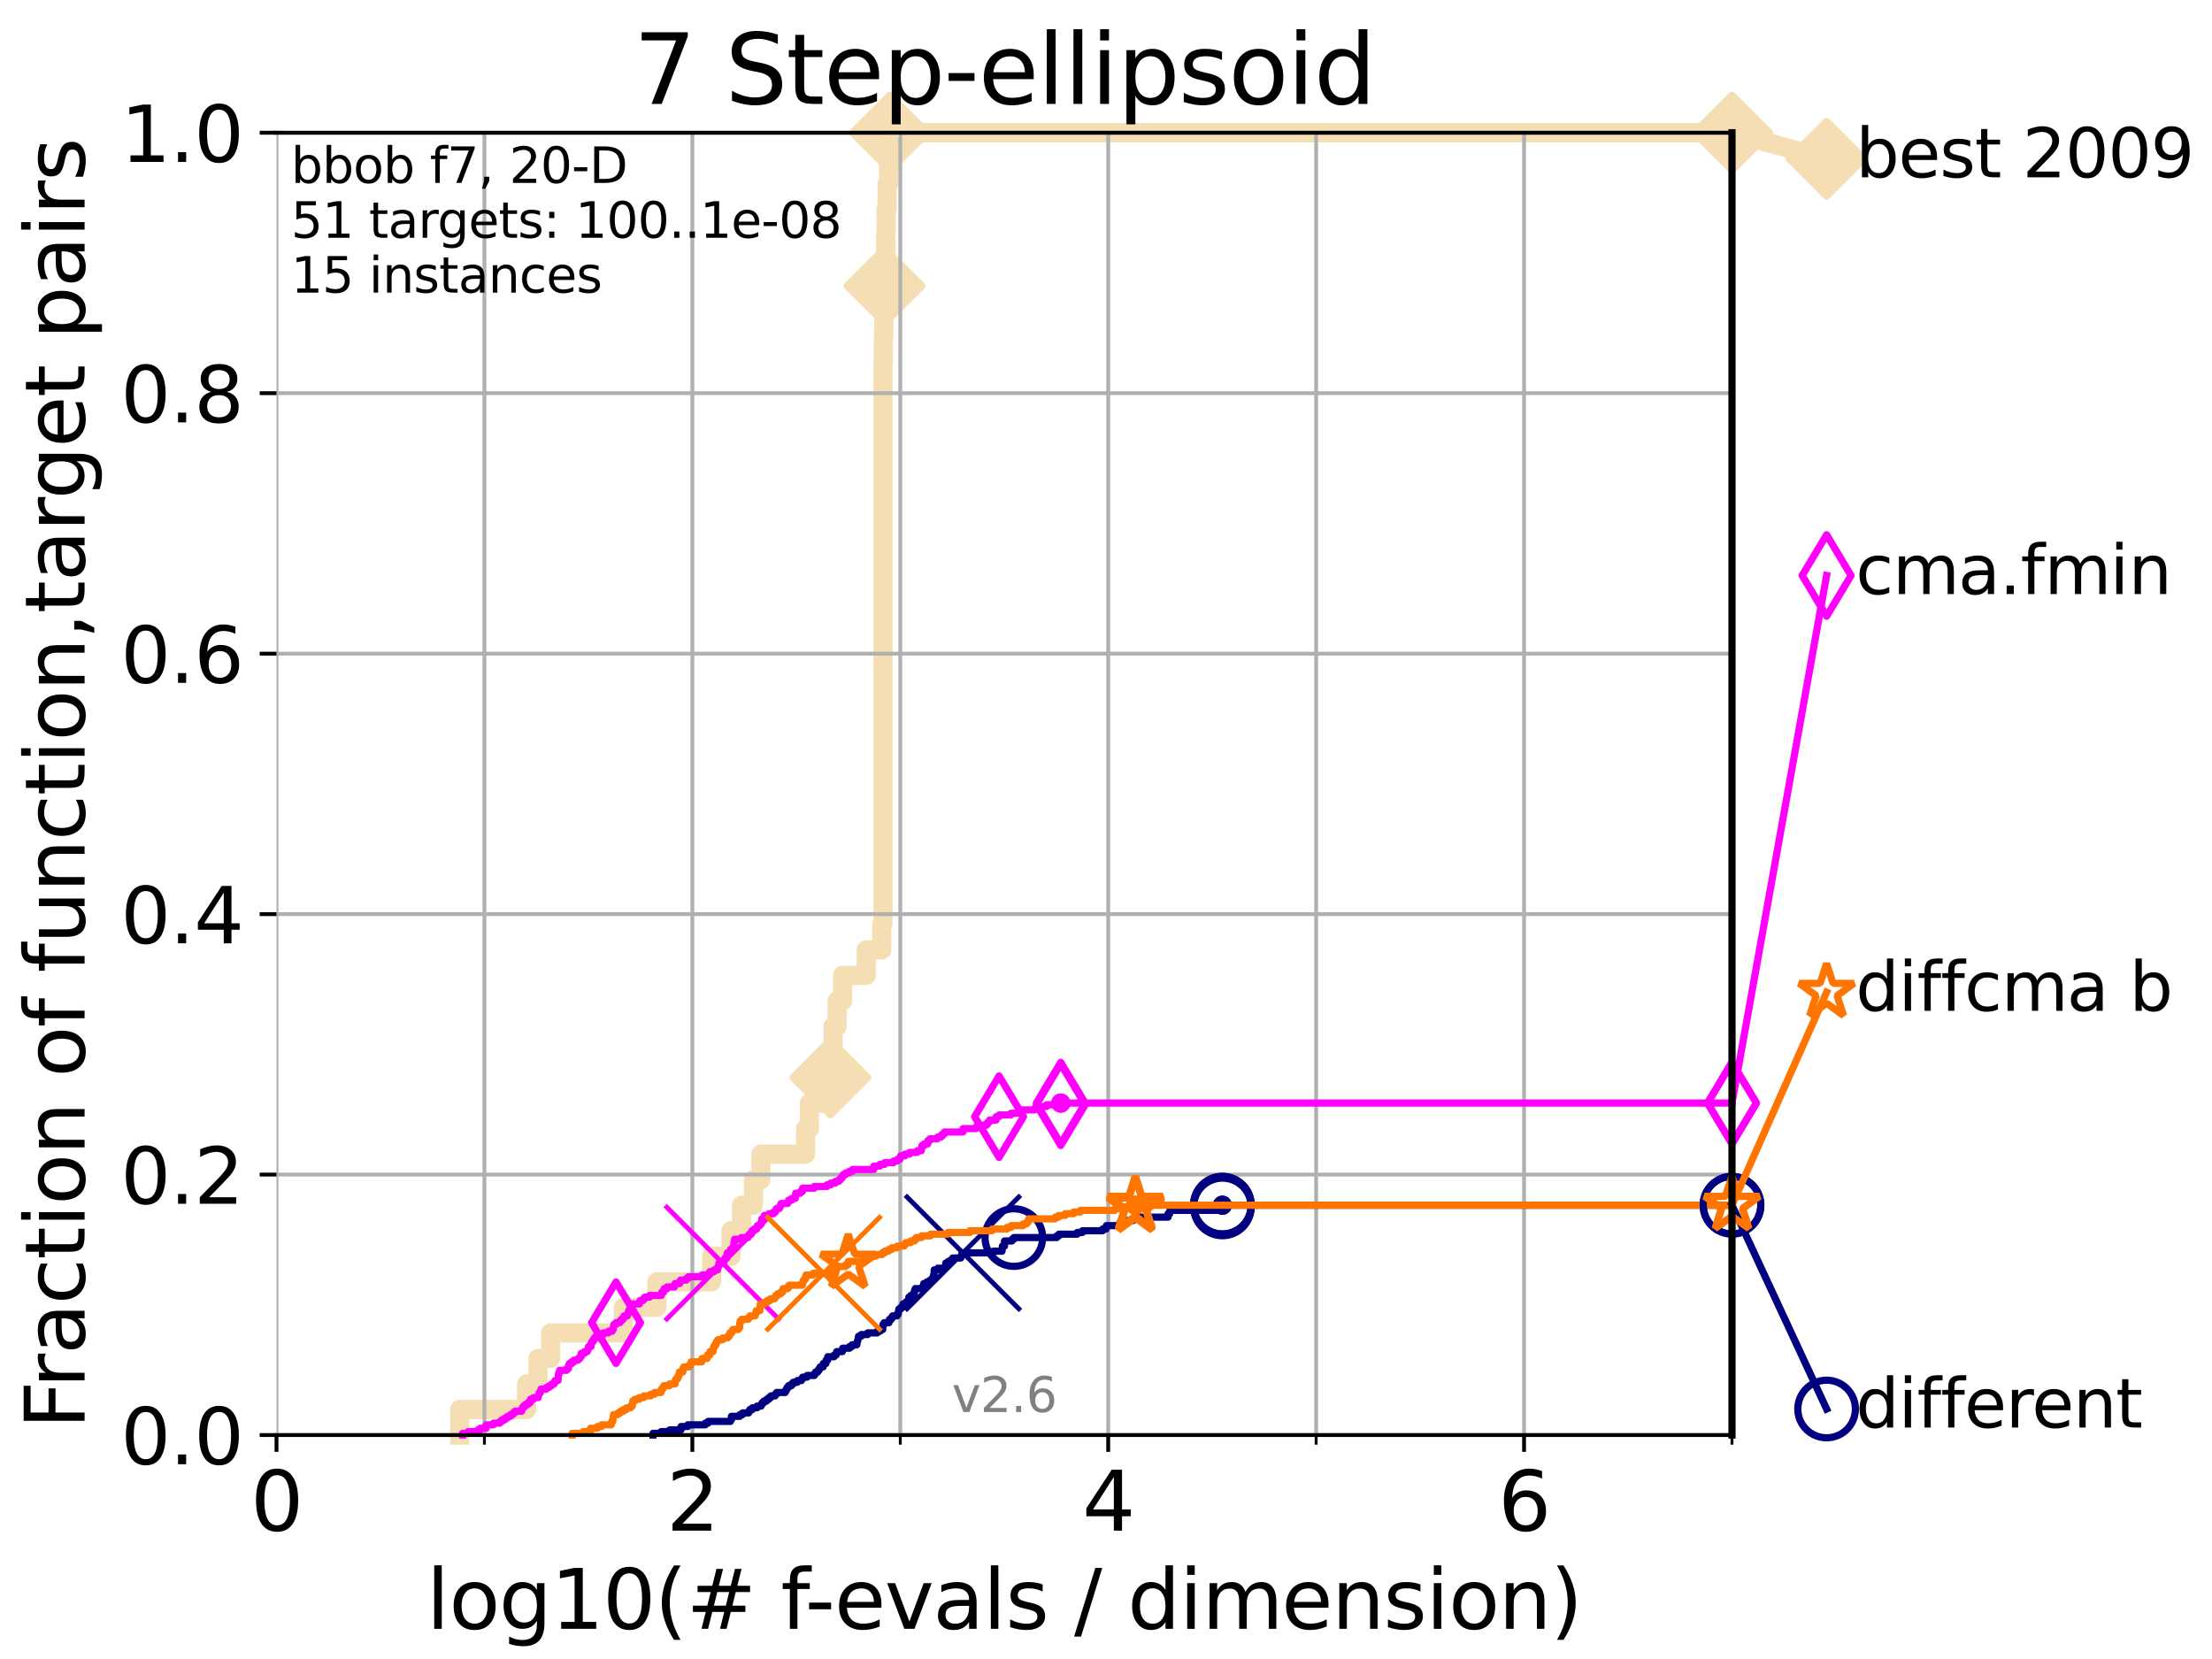 <?xml version="1.0" encoding="utf-8" standalone="no"?>
<!DOCTYPE svg PUBLIC "-//W3C//DTD SVG 1.1//EN"
  "http://www.w3.org/Graphics/SVG/1.1/DTD/svg11.dtd">
<svg height="345.6pt" version="1.1" viewBox="0 0 460.8 345.6" width="460.8pt" xmlns="http://www.w3.org/2000/svg" xmlns:xlink="http://www.w3.org/1999/xlink">
 <defs>
  <style type="text/css">*{stroke-linecap:butt;stroke-linejoin:round;}</style>
 </defs>
 <g id="figure_1">
  <g id="patch_1">
   <path d="M 0 345.6 
L 460.8 345.6 
L 460.8 0 
L 0 0 
z
" style="fill:#ffffff;"/>
  </g>
  <g id="axes_1">
   <g id="patch_2">
    <path d="M 57.6 298.944 
L 360.806 298.944 
L 360.806 27.648 
L 57.6 27.648 
z
" style="fill:#ffffff;"/>
   </g>
   <g id="line2d_1">
    <path d="M 95.753 298.944 
L 95.753 293.624 
L 109.698 293.624 
L 109.698 288.305 
L 112.077 288.305 
L 112.077 282.985 
L 114.692 282.985 
L 114.692 277.666 
L 129.846 277.666 
L 129.846 272.346 
L 136.851 272.346 
L 136.851 267.027 
L 148.262 267.027 
L 148.262 261.707 
L 152.286 261.707 
L 152.286 256.388 
L 154.482 256.388 
L 154.482 251.068 
L 156.957 251.068 
L 156.957 245.749 
L 158.516 245.749 
L 158.516 240.429 
L 167.818 240.429 
L 167.818 235.11 
L 168.607 235.11 
L 168.607 229.79 
L 172.251 229.79 
L 172.251 224.471 
L 172.985 224.471 
L 172.985 219.151 
L 173.547 219.151 
L 173.547 213.832 
L 174.397 213.832 
L 174.397 208.512 
L 175.523 208.512 
L 175.523 203.192 
L 180.455 203.192 
L 180.455 197.873 
L 183.681 197.873 
L 183.681 192.553 
L 183.953 192.553 
L 183.953 187.234 
L 183.954 187.234 
L 183.954 75.524 
L 184.029 75.524 
L 184.029 70.204 
L 184.111 70.204 
L 184.111 64.885 
L 184.266 64.885 
L 184.266 59.565 
L 184.454 59.565 
L 184.454 54.246 
L 184.514 54.246 
L 184.514 48.926 
L 184.585 48.926 
L 184.585 43.607 
L 184.803 43.607 
L 184.803 38.287 
L 185.118 38.287 
L 185.118 32.968 
L 185.378 32.968 
L 185.378 27.648 
L 360.806 27.648 
" style="fill:none;stroke:#f5deb3;stroke-linecap:square;stroke-width:4;"/>
   </g>
   <g id="line2d_2">
    <defs>
     <path d="M -0 7.778 
L 7.778 0 
L 0 -7.778 
L -7.778 -0 
z
" id="md15ec1436e" style="stroke:#f5deb3;stroke-linejoin:miter;stroke-width:1.5;"/>
    </defs>
    <g>
     <use style="fill:#f5deb3;stroke:#f5deb3;stroke-linejoin:miter;stroke-width:1.5;" x="172.985" xlink:href="#md15ec1436e" y="224.471"/>
     <use style="fill:#f5deb3;stroke:#f5deb3;stroke-linejoin:miter;stroke-width:1.5;" x="184.266" xlink:href="#md15ec1436e" y="59.565"/>
     <use style="fill:#f5deb3;stroke:#f5deb3;stroke-linejoin:miter;stroke-width:1.5;" x="185.378" xlink:href="#md15ec1436e" y="27.648"/>
     <use style="fill:#f5deb3;stroke:#f5deb3;stroke-linejoin:miter;stroke-width:1.5;" x="185.378" xlink:href="#md15ec1436e" y="27.648"/>
     <use style="fill:#f5deb3;stroke:#f5deb3;stroke-linejoin:miter;stroke-width:1.5;" x="360.806" xlink:href="#md15ec1436e" y="27.648"/>
    </g>
   </g>
   <g id="line2d_3">
    <path style="fill:none;stroke:#f5deb3;stroke-linecap:square;stroke-width:4;"/>
    <g/>
   </g>
   <g id="line2d_4">
    <path d="M 360.806 27.648 
L 380.515 33.074 
" style="fill:none;stroke:#f5deb3;stroke-linecap:square;stroke-width:4;"/>
    <g>
     <use style="fill:#f5deb3;stroke:#f5deb3;stroke-linejoin:miter;stroke-width:1.5;" x="360.806" xlink:href="#md15ec1436e" y="27.648"/>
     <use style="fill:#f5deb3;stroke:#f5deb3;stroke-linejoin:miter;stroke-width:1.5;" x="380.515" xlink:href="#md15ec1436e" y="33.074"/>
    </g>
   </g>
   <g id="matplotlib.axis_1">
    <g id="xtick_1">
     <g id="line2d_5">
      <path clip-path="url(#p0fb45148fd)" d="M 57.6 298.944 
L 57.6 27.648 
" style="fill:none;stroke:#b0b0b0;stroke-linecap:square;stroke-width:0.8;"/>
     </g>
     <g id="line2d_6">
      <defs>
       <path d="M 0 0 
L 0 3.5 
" id="m81eb321241" style="stroke:#000000;stroke-width:0.8;"/>
      </defs>
      <g>
       <use style="stroke:#000000;stroke-width:0.8;" x="57.6" xlink:href="#m81eb321241" y="298.944"/>
      </g>
     </g>
     <g id="text_1">
      <!-- 0 -->
      <g transform="translate(52.192 318.861)scale(0.17 -0.17)">
       <defs>
        <path d="M 2034 4250 
Q 1547 4250 1301 3770 
Q 1056 3291 1056 2328 
Q 1056 1369 1301 889 
Q 1547 409 2034 409 
Q 2525 409 2770 889 
Q 3016 1369 3016 2328 
Q 3016 3291 2770 3770 
Q 2525 4250 2034 4250 
z
M 2034 4750 
Q 2819 4750 3233 4129 
Q 3647 3509 3647 2328 
Q 3647 1150 3233 529 
Q 2819 -91 2034 -91 
Q 1250 -91 836 529 
Q 422 1150 422 2328 
Q 422 3509 836 4129 
Q 1250 4750 2034 4750 
z
" id="DejaVuSans-30" transform="scale(0.016)"/>
       </defs>
       <use xlink:href="#DejaVuSans-30"/>
      </g>
     </g>
    </g>
    <g id="xtick_2">
     <g id="line2d_7">
      <path clip-path="url(#p0fb45148fd)" d="M 144.23 298.944 
L 144.23 27.648 
" style="fill:none;stroke:#b0b0b0;stroke-linecap:square;stroke-width:0.8;"/>
     </g>
     <g id="line2d_8">
      <g>
       <use style="stroke:#000000;stroke-width:0.8;" x="144.23" xlink:href="#m81eb321241" y="298.944"/>
      </g>
     </g>
     <g id="text_2">
      <!-- 2 -->
      <g transform="translate(138.822 318.861)scale(0.17 -0.17)">
       <defs>
        <path d="M 1228 531 
L 3431 531 
L 3431 0 
L 469 0 
L 469 531 
Q 828 903 1448 1529 
Q 2069 2156 2228 2338 
Q 2531 2678 2651 2914 
Q 2772 3150 2772 3378 
Q 2772 3750 2511 3984 
Q 2250 4219 1831 4219 
Q 1534 4219 1204 4116 
Q 875 4013 500 3803 
L 500 4441 
Q 881 4594 1212 4672 
Q 1544 4750 1819 4750 
Q 2544 4750 2975 4387 
Q 3406 4025 3406 3419 
Q 3406 3131 3298 2873 
Q 3191 2616 2906 2266 
Q 2828 2175 2409 1742 
Q 1991 1309 1228 531 
z
" id="DejaVuSans-32" transform="scale(0.016)"/>
       </defs>
       <use xlink:href="#DejaVuSans-32"/>
      </g>
     </g>
    </g>
    <g id="xtick_3">
     <g id="line2d_9">
      <path clip-path="url(#p0fb45148fd)" d="M 230.861 298.944 
L 230.861 27.648 
" style="fill:none;stroke:#b0b0b0;stroke-linecap:square;stroke-width:0.8;"/>
     </g>
     <g id="line2d_10">
      <g>
       <use style="stroke:#000000;stroke-width:0.8;" x="230.861" xlink:href="#m81eb321241" y="298.944"/>
      </g>
     </g>
     <g id="text_3">
      <!-- 4 -->
      <g transform="translate(225.453 318.861)scale(0.17 -0.17)">
       <defs>
        <path d="M 2419 4116 
L 825 1625 
L 2419 1625 
L 2419 4116 
z
M 2253 4666 
L 3047 4666 
L 3047 1625 
L 3713 1625 
L 3713 1100 
L 3047 1100 
L 3047 0 
L 2419 0 
L 2419 1100 
L 313 1100 
L 313 1709 
L 2253 4666 
z
" id="DejaVuSans-34" transform="scale(0.016)"/>
       </defs>
       <use xlink:href="#DejaVuSans-34"/>
      </g>
     </g>
    </g>
    <g id="xtick_4">
     <g id="line2d_11">
      <path clip-path="url(#p0fb45148fd)" d="M 317.491 298.944 
L 317.491 27.648 
" style="fill:none;stroke:#b0b0b0;stroke-linecap:square;stroke-width:0.8;"/>
     </g>
     <g id="line2d_12">
      <g>
       <use style="stroke:#000000;stroke-width:0.8;" x="317.491" xlink:href="#m81eb321241" y="298.944"/>
      </g>
     </g>
     <g id="text_4">
      <!-- 6 -->
      <g transform="translate(312.083 318.861)scale(0.17 -0.17)">
       <defs>
        <path d="M 2113 2584 
Q 1688 2584 1439 2293 
Q 1191 2003 1191 1497 
Q 1191 994 1439 701 
Q 1688 409 2113 409 
Q 2538 409 2786 701 
Q 3034 994 3034 1497 
Q 3034 2003 2786 2293 
Q 2538 2584 2113 2584 
z
M 3366 4563 
L 3366 3988 
Q 3128 4100 2886 4159 
Q 2644 4219 2406 4219 
Q 1781 4219 1451 3797 
Q 1122 3375 1075 2522 
Q 1259 2794 1537 2939 
Q 1816 3084 2150 3084 
Q 2853 3084 3261 2657 
Q 3669 2231 3669 1497 
Q 3669 778 3244 343 
Q 2819 -91 2113 -91 
Q 1303 -91 875 529 
Q 447 1150 447 2328 
Q 447 3434 972 4092 
Q 1497 4750 2381 4750 
Q 2619 4750 2861 4703 
Q 3103 4656 3366 4563 
z
" id="DejaVuSans-36" transform="scale(0.016)"/>
       </defs>
       <use xlink:href="#DejaVuSans-36"/>
      </g>
     </g>
    </g>
    <g id="xtick_5">
     <g id="line2d_13">
      <path clip-path="url(#p0fb45148fd)" d="M 100.915 298.944 
L 100.915 27.648 
" style="fill:none;stroke:#b0b0b0;stroke-linecap:square;stroke-width:0.8;"/>
     </g>
     <g id="line2d_14">
      <defs>
       <path d="M 0 0 
L 0 2 
" id="md198a572b8" style="stroke:#000000;stroke-width:0.6;"/>
      </defs>
      <g>
       <use style="stroke:#000000;stroke-width:0.6;" x="100.915" xlink:href="#md198a572b8" y="298.944"/>
      </g>
     </g>
    </g>
    <g id="xtick_6">
     <g id="line2d_15">
      <path clip-path="url(#p0fb45148fd)" d="M 187.546 298.944 
L 187.546 27.648 
" style="fill:none;stroke:#b0b0b0;stroke-linecap:square;stroke-width:0.8;"/>
     </g>
     <g id="line2d_16">
      <g>
       <use style="stroke:#000000;stroke-width:0.6;" x="187.546" xlink:href="#md198a572b8" y="298.944"/>
      </g>
     </g>
    </g>
    <g id="xtick_7">
     <g id="line2d_17">
      <path clip-path="url(#p0fb45148fd)" d="M 274.176 298.944 
L 274.176 27.648 
" style="fill:none;stroke:#b0b0b0;stroke-linecap:square;stroke-width:0.8;"/>
     </g>
     <g id="line2d_18">
      <g>
       <use style="stroke:#000000;stroke-width:0.6;" x="274.176" xlink:href="#md198a572b8" y="298.944"/>
      </g>
     </g>
    </g>
    <g id="xtick_8">
     <g id="line2d_19">
      <path clip-path="url(#p0fb45148fd)" d="M 360.806 298.944 
L 360.806 27.648 
" style="fill:none;stroke:#b0b0b0;stroke-linecap:square;stroke-width:0.8;"/>
     </g>
     <g id="line2d_20">
      <g>
       <use style="stroke:#000000;stroke-width:0.6;" x="360.806" xlink:href="#md198a572b8" y="298.944"/>
      </g>
     </g>
    </g>
    <g id="text_5">
     <!-- log10(# f-evals / dimension) -->
     <g transform="translate(88.823 339.314)scale(0.17 -0.17)">
      <defs>
       <path d="M 603 4863 
L 1178 4863 
L 1178 0 
L 603 0 
L 603 4863 
z
" id="DejaVuSans-6c" transform="scale(0.016)"/>
       <path d="M 1959 3097 
Q 1497 3097 1228 2736 
Q 959 2375 959 1747 
Q 959 1119 1226 758 
Q 1494 397 1959 397 
Q 2419 397 2687 759 
Q 2956 1122 2956 1747 
Q 2956 2369 2687 2733 
Q 2419 3097 1959 3097 
z
M 1959 3584 
Q 2709 3584 3137 3096 
Q 3566 2609 3566 1747 
Q 3566 888 3137 398 
Q 2709 -91 1959 -91 
Q 1206 -91 779 398 
Q 353 888 353 1747 
Q 353 2609 779 3096 
Q 1206 3584 1959 3584 
z
" id="DejaVuSans-6f" transform="scale(0.016)"/>
       <path d="M 2906 1791 
Q 2906 2416 2648 2759 
Q 2391 3103 1925 3103 
Q 1463 3103 1205 2759 
Q 947 2416 947 1791 
Q 947 1169 1205 825 
Q 1463 481 1925 481 
Q 2391 481 2648 825 
Q 2906 1169 2906 1791 
z
M 3481 434 
Q 3481 -459 3084 -895 
Q 2688 -1331 1869 -1331 
Q 1566 -1331 1297 -1286 
Q 1028 -1241 775 -1147 
L 775 -588 
Q 1028 -725 1275 -790 
Q 1522 -856 1778 -856 
Q 2344 -856 2625 -561 
Q 2906 -266 2906 331 
L 2906 616 
Q 2728 306 2450 153 
Q 2172 0 1784 0 
Q 1141 0 747 490 
Q 353 981 353 1791 
Q 353 2603 747 3093 
Q 1141 3584 1784 3584 
Q 2172 3584 2450 3431 
Q 2728 3278 2906 2969 
L 2906 3500 
L 3481 3500 
L 3481 434 
z
" id="DejaVuSans-67" transform="scale(0.016)"/>
       <path d="M 794 531 
L 1825 531 
L 1825 4091 
L 703 3866 
L 703 4441 
L 1819 4666 
L 2450 4666 
L 2450 531 
L 3481 531 
L 3481 0 
L 794 0 
L 794 531 
z
" id="DejaVuSans-31" transform="scale(0.016)"/>
       <path d="M 1984 4856 
Q 1566 4138 1362 3434 
Q 1159 2731 1159 2009 
Q 1159 1288 1364 580 
Q 1569 -128 1984 -844 
L 1484 -844 
Q 1016 -109 783 600 
Q 550 1309 550 2009 
Q 550 2706 781 3412 
Q 1013 4119 1484 4856 
L 1984 4856 
z
" id="DejaVuSans-28" transform="scale(0.016)"/>
       <path d="M 3272 2816 
L 2363 2816 
L 2100 1772 
L 3016 1772 
L 3272 2816 
z
M 2803 4594 
L 2478 3297 
L 3391 3297 
L 3719 4594 
L 4219 4594 
L 3897 3297 
L 4872 3297 
L 4872 2816 
L 3775 2816 
L 3519 1772 
L 4513 1772 
L 4513 1294 
L 3397 1294 
L 3072 0 
L 2572 0 
L 2894 1294 
L 1978 1294 
L 1656 0 
L 1153 0 
L 1478 1294 
L 494 1294 
L 494 1772 
L 1594 1772 
L 1856 2816 
L 850 2816 
L 850 3297 
L 1978 3297 
L 2297 4594 
L 2803 4594 
z
" id="DejaVuSans-23" transform="scale(0.016)"/>
       <path id="DejaVuSans-20" transform="scale(0.016)"/>
       <path d="M 2375 4863 
L 2375 4384 
L 1825 4384 
Q 1516 4384 1395 4259 
Q 1275 4134 1275 3809 
L 1275 3500 
L 2222 3500 
L 2222 3053 
L 1275 3053 
L 1275 0 
L 697 0 
L 697 3053 
L 147 3053 
L 147 3500 
L 697 3500 
L 697 3744 
Q 697 4328 969 4595 
Q 1241 4863 1831 4863 
L 2375 4863 
z
" id="DejaVuSans-66" transform="scale(0.016)"/>
       <path d="M 313 2009 
L 1997 2009 
L 1997 1497 
L 313 1497 
L 313 2009 
z
" id="DejaVuSans-2d" transform="scale(0.016)"/>
       <path d="M 3597 1894 
L 3597 1613 
L 953 1613 
Q 991 1019 1311 708 
Q 1631 397 2203 397 
Q 2534 397 2845 478 
Q 3156 559 3463 722 
L 3463 178 
Q 3153 47 2828 -22 
Q 2503 -91 2169 -91 
Q 1331 -91 842 396 
Q 353 884 353 1716 
Q 353 2575 817 3079 
Q 1281 3584 2069 3584 
Q 2775 3584 3186 3129 
Q 3597 2675 3597 1894 
z
M 3022 2063 
Q 3016 2534 2758 2815 
Q 2500 3097 2075 3097 
Q 1594 3097 1305 2825 
Q 1016 2553 972 2059 
L 3022 2063 
z
" id="DejaVuSans-65" transform="scale(0.016)"/>
       <path d="M 191 3500 
L 800 3500 
L 1894 563 
L 2988 3500 
L 3597 3500 
L 2284 0 
L 1503 0 
L 191 3500 
z
" id="DejaVuSans-76" transform="scale(0.016)"/>
       <path d="M 2194 1759 
Q 1497 1759 1228 1600 
Q 959 1441 959 1056 
Q 959 750 1161 570 
Q 1363 391 1709 391 
Q 2188 391 2477 730 
Q 2766 1069 2766 1631 
L 2766 1759 
L 2194 1759 
z
M 3341 1997 
L 3341 0 
L 2766 0 
L 2766 531 
Q 2569 213 2275 61 
Q 1981 -91 1556 -91 
Q 1019 -91 701 211 
Q 384 513 384 1019 
Q 384 1609 779 1909 
Q 1175 2209 1959 2209 
L 2766 2209 
L 2766 2266 
Q 2766 2663 2505 2880 
Q 2244 3097 1772 3097 
Q 1472 3097 1187 3025 
Q 903 2953 641 2809 
L 641 3341 
Q 956 3463 1253 3523 
Q 1550 3584 1831 3584 
Q 2591 3584 2966 3190 
Q 3341 2797 3341 1997 
z
" id="DejaVuSans-61" transform="scale(0.016)"/>
       <path d="M 2834 3397 
L 2834 2853 
Q 2591 2978 2328 3040 
Q 2066 3103 1784 3103 
Q 1356 3103 1142 2972 
Q 928 2841 928 2578 
Q 928 2378 1081 2264 
Q 1234 2150 1697 2047 
L 1894 2003 
Q 2506 1872 2764 1633 
Q 3022 1394 3022 966 
Q 3022 478 2636 193 
Q 2250 -91 1575 -91 
Q 1294 -91 989 -36 
Q 684 19 347 128 
L 347 722 
Q 666 556 975 473 
Q 1284 391 1588 391 
Q 1994 391 2212 530 
Q 2431 669 2431 922 
Q 2431 1156 2273 1281 
Q 2116 1406 1581 1522 
L 1381 1569 
Q 847 1681 609 1914 
Q 372 2147 372 2553 
Q 372 3047 722 3315 
Q 1072 3584 1716 3584 
Q 2034 3584 2315 3537 
Q 2597 3491 2834 3397 
z
" id="DejaVuSans-73" transform="scale(0.016)"/>
       <path d="M 1625 4666 
L 2156 4666 
L 531 -594 
L 0 -594 
L 1625 4666 
z
" id="DejaVuSans-2f" transform="scale(0.016)"/>
       <path d="M 2906 2969 
L 2906 4863 
L 3481 4863 
L 3481 0 
L 2906 0 
L 2906 525 
Q 2725 213 2448 61 
Q 2172 -91 1784 -91 
Q 1150 -91 751 415 
Q 353 922 353 1747 
Q 353 2572 751 3078 
Q 1150 3584 1784 3584 
Q 2172 3584 2448 3432 
Q 2725 3281 2906 2969 
z
M 947 1747 
Q 947 1113 1208 752 
Q 1469 391 1925 391 
Q 2381 391 2643 752 
Q 2906 1113 2906 1747 
Q 2906 2381 2643 2742 
Q 2381 3103 1925 3103 
Q 1469 3103 1208 2742 
Q 947 2381 947 1747 
z
" id="DejaVuSans-64" transform="scale(0.016)"/>
       <path d="M 603 3500 
L 1178 3500 
L 1178 0 
L 603 0 
L 603 3500 
z
M 603 4863 
L 1178 4863 
L 1178 4134 
L 603 4134 
L 603 4863 
z
" id="DejaVuSans-69" transform="scale(0.016)"/>
       <path d="M 3328 2828 
Q 3544 3216 3844 3400 
Q 4144 3584 4550 3584 
Q 5097 3584 5394 3201 
Q 5691 2819 5691 2113 
L 5691 0 
L 5113 0 
L 5113 2094 
Q 5113 2597 4934 2840 
Q 4756 3084 4391 3084 
Q 3944 3084 3684 2787 
Q 3425 2491 3425 1978 
L 3425 0 
L 2847 0 
L 2847 2094 
Q 2847 2600 2669 2842 
Q 2491 3084 2119 3084 
Q 1678 3084 1418 2786 
Q 1159 2488 1159 1978 
L 1159 0 
L 581 0 
L 581 3500 
L 1159 3500 
L 1159 2956 
Q 1356 3278 1631 3431 
Q 1906 3584 2284 3584 
Q 2666 3584 2933 3390 
Q 3200 3197 3328 2828 
z
" id="DejaVuSans-6d" transform="scale(0.016)"/>
       <path d="M 3513 2113 
L 3513 0 
L 2938 0 
L 2938 2094 
Q 2938 2591 2744 2837 
Q 2550 3084 2163 3084 
Q 1697 3084 1428 2787 
Q 1159 2491 1159 1978 
L 1159 0 
L 581 0 
L 581 3500 
L 1159 3500 
L 1159 2956 
Q 1366 3272 1645 3428 
Q 1925 3584 2291 3584 
Q 2894 3584 3203 3211 
Q 3513 2838 3513 2113 
z
" id="DejaVuSans-6e" transform="scale(0.016)"/>
       <path d="M 513 4856 
L 1013 4856 
Q 1481 4119 1714 3412 
Q 1947 2706 1947 2009 
Q 1947 1309 1714 600 
Q 1481 -109 1013 -844 
L 513 -844 
Q 928 -128 1133 580 
Q 1338 1288 1338 2009 
Q 1338 2731 1133 3434 
Q 928 4138 513 4856 
z
" id="DejaVuSans-29" transform="scale(0.016)"/>
      </defs>
      <use xlink:href="#DejaVuSans-6c"/>
      <use x="27.783" xlink:href="#DejaVuSans-6f"/>
      <use x="88.965" xlink:href="#DejaVuSans-67"/>
      <use x="152.441" xlink:href="#DejaVuSans-31"/>
      <use x="216.064" xlink:href="#DejaVuSans-30"/>
      <use x="279.688" xlink:href="#DejaVuSans-28"/>
      <use x="318.701" xlink:href="#DejaVuSans-23"/>
      <use x="402.49" xlink:href="#DejaVuSans-20"/>
      <use x="434.277" xlink:href="#DejaVuSans-66"/>
      <use x="463.982" xlink:href="#DejaVuSans-2d"/>
      <use x="500.066" xlink:href="#DejaVuSans-65"/>
      <use x="561.59" xlink:href="#DejaVuSans-76"/>
      <use x="620.77" xlink:href="#DejaVuSans-61"/>
      <use x="682.049" xlink:href="#DejaVuSans-6c"/>
      <use x="709.832" xlink:href="#DejaVuSans-73"/>
      <use x="761.932" xlink:href="#DejaVuSans-20"/>
      <use x="793.719" xlink:href="#DejaVuSans-2f"/>
      <use x="827.41" xlink:href="#DejaVuSans-20"/>
      <use x="859.197" xlink:href="#DejaVuSans-64"/>
      <use x="922.674" xlink:href="#DejaVuSans-69"/>
      <use x="950.457" xlink:href="#DejaVuSans-6d"/>
      <use x="1047.869" xlink:href="#DejaVuSans-65"/>
      <use x="1109.393" xlink:href="#DejaVuSans-6e"/>
      <use x="1172.771" xlink:href="#DejaVuSans-73"/>
      <use x="1224.871" xlink:href="#DejaVuSans-69"/>
      <use x="1252.654" xlink:href="#DejaVuSans-6f"/>
      <use x="1313.836" xlink:href="#DejaVuSans-6e"/>
      <use x="1377.215" xlink:href="#DejaVuSans-29"/>
     </g>
    </g>
   </g>
   <g id="matplotlib.axis_2">
    <g id="ytick_1">
     <g id="line2d_21">
      <path clip-path="url(#p0fb45148fd)" d="M 57.6 298.944 
L 360.806 298.944 
" style="fill:none;stroke:#b0b0b0;stroke-linecap:square;stroke-width:0.8;"/>
     </g>
     <g id="line2d_22">
      <defs>
       <path d="M 0 0 
L -3.5 0 
" id="m7235484b99" style="stroke:#000000;stroke-width:0.8;"/>
      </defs>
      <g>
       <use style="stroke:#000000;stroke-width:0.8;" x="57.6" xlink:href="#m7235484b99" y="298.944"/>
      </g>
     </g>
     <g id="text_6">
      <!-- 0.0 -->
      <g transform="translate(25.155 305.023)scale(0.16 -0.16)">
       <defs>
        <path d="M 684 794 
L 1344 794 
L 1344 0 
L 684 0 
L 684 794 
z
" id="DejaVuSans-2e" transform="scale(0.016)"/>
       </defs>
       <use xlink:href="#DejaVuSans-30"/>
       <use x="63.623" xlink:href="#DejaVuSans-2e"/>
       <use x="95.41" xlink:href="#DejaVuSans-30"/>
      </g>
     </g>
    </g>
    <g id="ytick_2">
     <g id="line2d_23">
      <path clip-path="url(#p0fb45148fd)" d="M 57.6 244.685 
L 360.806 244.685 
" style="fill:none;stroke:#b0b0b0;stroke-linecap:square;stroke-width:0.8;"/>
     </g>
     <g id="line2d_24">
      <g>
       <use style="stroke:#000000;stroke-width:0.8;" x="57.6" xlink:href="#m7235484b99" y="244.685"/>
      </g>
     </g>
     <g id="text_7">
      <!-- 0.2 -->
      <g transform="translate(25.155 250.764)scale(0.16 -0.16)">
       <use xlink:href="#DejaVuSans-30"/>
       <use x="63.623" xlink:href="#DejaVuSans-2e"/>
       <use x="95.41" xlink:href="#DejaVuSans-32"/>
      </g>
     </g>
    </g>
    <g id="ytick_3">
     <g id="line2d_25">
      <path clip-path="url(#p0fb45148fd)" d="M 57.6 190.426 
L 360.806 190.426 
" style="fill:none;stroke:#b0b0b0;stroke-linecap:square;stroke-width:0.8;"/>
     </g>
     <g id="line2d_26">
      <g>
       <use style="stroke:#000000;stroke-width:0.8;" x="57.6" xlink:href="#m7235484b99" y="190.426"/>
      </g>
     </g>
     <g id="text_8">
      <!-- 0.4 -->
      <g transform="translate(25.155 196.504)scale(0.16 -0.16)">
       <use xlink:href="#DejaVuSans-30"/>
       <use x="63.623" xlink:href="#DejaVuSans-2e"/>
       <use x="95.41" xlink:href="#DejaVuSans-34"/>
      </g>
     </g>
    </g>
    <g id="ytick_4">
     <g id="line2d_27">
      <path clip-path="url(#p0fb45148fd)" d="M 57.6 136.166 
L 360.806 136.166 
" style="fill:none;stroke:#b0b0b0;stroke-linecap:square;stroke-width:0.8;"/>
     </g>
     <g id="line2d_28">
      <g>
       <use style="stroke:#000000;stroke-width:0.8;" x="57.6" xlink:href="#m7235484b99" y="136.166"/>
      </g>
     </g>
     <g id="text_9">
      <!-- 0.6 -->
      <g transform="translate(25.155 142.245)scale(0.16 -0.16)">
       <use xlink:href="#DejaVuSans-30"/>
       <use x="63.623" xlink:href="#DejaVuSans-2e"/>
       <use x="95.41" xlink:href="#DejaVuSans-36"/>
      </g>
     </g>
    </g>
    <g id="ytick_5">
     <g id="line2d_29">
      <path clip-path="url(#p0fb45148fd)" d="M 57.6 81.907 
L 360.806 81.907 
" style="fill:none;stroke:#b0b0b0;stroke-linecap:square;stroke-width:0.8;"/>
     </g>
     <g id="line2d_30">
      <g>
       <use style="stroke:#000000;stroke-width:0.8;" x="57.6" xlink:href="#m7235484b99" y="81.907"/>
      </g>
     </g>
     <g id="text_10">
      <!-- 0.8 -->
      <g transform="translate(25.155 87.986)scale(0.16 -0.16)">
       <defs>
        <path d="M 2034 2216 
Q 1584 2216 1326 1975 
Q 1069 1734 1069 1313 
Q 1069 891 1326 650 
Q 1584 409 2034 409 
Q 2484 409 2743 651 
Q 3003 894 3003 1313 
Q 3003 1734 2745 1975 
Q 2488 2216 2034 2216 
z
M 1403 2484 
Q 997 2584 770 2862 
Q 544 3141 544 3541 
Q 544 4100 942 4425 
Q 1341 4750 2034 4750 
Q 2731 4750 3128 4425 
Q 3525 4100 3525 3541 
Q 3525 3141 3298 2862 
Q 3072 2584 2669 2484 
Q 3125 2378 3379 2068 
Q 3634 1759 3634 1313 
Q 3634 634 3220 271 
Q 2806 -91 2034 -91 
Q 1263 -91 848 271 
Q 434 634 434 1313 
Q 434 1759 690 2068 
Q 947 2378 1403 2484 
z
M 1172 3481 
Q 1172 3119 1398 2916 
Q 1625 2713 2034 2713 
Q 2441 2713 2670 2916 
Q 2900 3119 2900 3481 
Q 2900 3844 2670 4047 
Q 2441 4250 2034 4250 
Q 1625 4250 1398 4047 
Q 1172 3844 1172 3481 
z
" id="DejaVuSans-38" transform="scale(0.016)"/>
       </defs>
       <use xlink:href="#DejaVuSans-30"/>
       <use x="63.623" xlink:href="#DejaVuSans-2e"/>
       <use x="95.41" xlink:href="#DejaVuSans-38"/>
      </g>
     </g>
    </g>
    <g id="ytick_6">
     <g id="line2d_31">
      <path clip-path="url(#p0fb45148fd)" d="M 57.6 27.648 
L 360.806 27.648 
" style="fill:none;stroke:#b0b0b0;stroke-linecap:square;stroke-width:0.8;"/>
     </g>
     <g id="line2d_32">
      <g>
       <use style="stroke:#000000;stroke-width:0.8;" x="57.6" xlink:href="#m7235484b99" y="27.648"/>
      </g>
     </g>
     <g id="text_11">
      <!-- 1.0 -->
      <g transform="translate(25.155 33.727)scale(0.16 -0.16)">
       <use xlink:href="#DejaVuSans-31"/>
       <use x="63.623" xlink:href="#DejaVuSans-2e"/>
       <use x="95.41" xlink:href="#DejaVuSans-30"/>
      </g>
     </g>
    </g>
    <g id="text_12">
     <!-- Fraction of function,target pairs -->
     <g transform="translate(17.62 297.681)rotate(-90)scale(0.17 -0.17)">
      <defs>
       <path d="M 628 4666 
L 3309 4666 
L 3309 4134 
L 1259 4134 
L 1259 2759 
L 3109 2759 
L 3109 2228 
L 1259 2228 
L 1259 0 
L 628 0 
L 628 4666 
z
" id="DejaVuSans-46" transform="scale(0.016)"/>
       <path d="M 2631 2963 
Q 2534 3019 2420 3045 
Q 2306 3072 2169 3072 
Q 1681 3072 1420 2755 
Q 1159 2438 1159 1844 
L 1159 0 
L 581 0 
L 581 3500 
L 1159 3500 
L 1159 2956 
Q 1341 3275 1631 3429 
Q 1922 3584 2338 3584 
Q 2397 3584 2469 3576 
Q 2541 3569 2628 3553 
L 2631 2963 
z
" id="DejaVuSans-72" transform="scale(0.016)"/>
       <path d="M 3122 3366 
L 3122 2828 
Q 2878 2963 2633 3030 
Q 2388 3097 2138 3097 
Q 1578 3097 1268 2742 
Q 959 2388 959 1747 
Q 959 1106 1268 751 
Q 1578 397 2138 397 
Q 2388 397 2633 464 
Q 2878 531 3122 666 
L 3122 134 
Q 2881 22 2623 -34 
Q 2366 -91 2075 -91 
Q 1284 -91 818 406 
Q 353 903 353 1747 
Q 353 2603 823 3093 
Q 1294 3584 2113 3584 
Q 2378 3584 2631 3529 
Q 2884 3475 3122 3366 
z
" id="DejaVuSans-63" transform="scale(0.016)"/>
       <path d="M 1172 4494 
L 1172 3500 
L 2356 3500 
L 2356 3053 
L 1172 3053 
L 1172 1153 
Q 1172 725 1289 603 
Q 1406 481 1766 481 
L 2356 481 
L 2356 0 
L 1766 0 
Q 1100 0 847 248 
Q 594 497 594 1153 
L 594 3053 
L 172 3053 
L 172 3500 
L 594 3500 
L 594 4494 
L 1172 4494 
z
" id="DejaVuSans-74" transform="scale(0.016)"/>
       <path d="M 544 1381 
L 544 3500 
L 1119 3500 
L 1119 1403 
Q 1119 906 1312 657 
Q 1506 409 1894 409 
Q 2359 409 2629 706 
Q 2900 1003 2900 1516 
L 2900 3500 
L 3475 3500 
L 3475 0 
L 2900 0 
L 2900 538 
Q 2691 219 2414 64 
Q 2138 -91 1772 -91 
Q 1169 -91 856 284 
Q 544 659 544 1381 
z
M 1991 3584 
L 1991 3584 
z
" id="DejaVuSans-75" transform="scale(0.016)"/>
       <path d="M 750 794 
L 1409 794 
L 1409 256 
L 897 -744 
L 494 -744 
L 750 256 
L 750 794 
z
" id="DejaVuSans-2c" transform="scale(0.016)"/>
       <path d="M 1159 525 
L 1159 -1331 
L 581 -1331 
L 581 3500 
L 1159 3500 
L 1159 2969 
Q 1341 3281 1617 3432 
Q 1894 3584 2278 3584 
Q 2916 3584 3314 3078 
Q 3713 2572 3713 1747 
Q 3713 922 3314 415 
Q 2916 -91 2278 -91 
Q 1894 -91 1617 61 
Q 1341 213 1159 525 
z
M 3116 1747 
Q 3116 2381 2855 2742 
Q 2594 3103 2138 3103 
Q 1681 3103 1420 2742 
Q 1159 2381 1159 1747 
Q 1159 1113 1420 752 
Q 1681 391 2138 391 
Q 2594 391 2855 752 
Q 3116 1113 3116 1747 
z
" id="DejaVuSans-70" transform="scale(0.016)"/>
      </defs>
      <use xlink:href="#DejaVuSans-46"/>
      <use x="50.27" xlink:href="#DejaVuSans-72"/>
      <use x="91.383" xlink:href="#DejaVuSans-61"/>
      <use x="152.662" xlink:href="#DejaVuSans-63"/>
      <use x="207.643" xlink:href="#DejaVuSans-74"/>
      <use x="246.852" xlink:href="#DejaVuSans-69"/>
      <use x="274.635" xlink:href="#DejaVuSans-6f"/>
      <use x="335.816" xlink:href="#DejaVuSans-6e"/>
      <use x="399.195" xlink:href="#DejaVuSans-20"/>
      <use x="430.982" xlink:href="#DejaVuSans-6f"/>
      <use x="492.164" xlink:href="#DejaVuSans-66"/>
      <use x="527.369" xlink:href="#DejaVuSans-20"/>
      <use x="559.156" xlink:href="#DejaVuSans-66"/>
      <use x="594.361" xlink:href="#DejaVuSans-75"/>
      <use x="657.74" xlink:href="#DejaVuSans-6e"/>
      <use x="721.119" xlink:href="#DejaVuSans-63"/>
      <use x="776.1" xlink:href="#DejaVuSans-74"/>
      <use x="815.309" xlink:href="#DejaVuSans-69"/>
      <use x="843.092" xlink:href="#DejaVuSans-6f"/>
      <use x="904.273" xlink:href="#DejaVuSans-6e"/>
      <use x="967.652" xlink:href="#DejaVuSans-2c"/>
      <use x="999.439" xlink:href="#DejaVuSans-74"/>
      <use x="1038.648" xlink:href="#DejaVuSans-61"/>
      <use x="1099.928" xlink:href="#DejaVuSans-72"/>
      <use x="1139.291" xlink:href="#DejaVuSans-67"/>
      <use x="1202.768" xlink:href="#DejaVuSans-65"/>
      <use x="1264.291" xlink:href="#DejaVuSans-74"/>
      <use x="1303.5" xlink:href="#DejaVuSans-20"/>
      <use x="1335.287" xlink:href="#DejaVuSans-70"/>
      <use x="1398.764" xlink:href="#DejaVuSans-61"/>
      <use x="1460.043" xlink:href="#DejaVuSans-69"/>
      <use x="1487.826" xlink:href="#DejaVuSans-72"/>
      <use x="1528.939" xlink:href="#DejaVuSans-73"/>
     </g>
    </g>
   </g>
   <g id="line2d_33">
    <defs>
     <path d="M 0 1.5 
C 0.398 1.5 0.779 1.342 1.061 1.061 
C 1.342 0.779 1.5 0.398 1.5 0 
C 1.5 -0.398 1.342 -0.779 1.061 -1.061 
C 0.779 -1.342 0.398 -1.5 0 -1.5 
C -0.398 -1.5 -0.779 -1.342 -1.061 -1.061 
C -1.342 -0.779 -1.5 -0.398 -1.5 0 
C -1.5 0.398 -1.342 0.779 -1.061 1.061 
C -0.779 1.342 -0.398 1.5 0 1.5 
z
" id="mab13fe747d" style="stroke:#f5deb3;"/>
    </defs>
    <g>
     <use style="fill:#f5deb3;stroke:#f5deb3;" x="185.378" xlink:href="#mab13fe747d" y="27.648"/>
     <use style="fill:#f5deb3;stroke:#f5deb3;" x="185.378" xlink:href="#mab13fe747d" y="27.648"/>
    </g>
   </g>
   <g id="line2d_34">
    <defs>
     <path d="M 0 1.5 
C 0.398 1.5 0.779 1.342 1.061 1.061 
C 1.342 0.779 1.5 0.398 1.5 0 
C 1.5 -0.398 1.342 -0.779 1.061 -1.061 
C 0.779 -1.342 0.398 -1.5 0 -1.5 
C -0.398 -1.5 -0.779 -1.342 -1.061 -1.061 
C -1.342 -0.779 -1.5 -0.398 -1.5 0 
C -1.5 0.398 -1.342 0.779 -1.061 1.061 
C -0.779 1.342 -0.398 1.5 0 1.5 
z
" id="m2c1288d5f7" style="stroke:#000080;"/>
    </defs>
    <g>
     <use style="fill:#000080;stroke:#000080;" x="254.645" xlink:href="#m2c1288d5f7" y="251.068"/>
     <use style="fill:#000080;stroke:#000080;" x="254.645" xlink:href="#m2c1288d5f7" y="251.068"/>
    </g>
   </g>
   <g id="line2d_35">
    <path d="M 136.025 298.944 
L 136.025 298.589 
L 137.721 298.589 
L 137.721 298.235 
L 139.496 298.235 
L 139.496 297.88 
L 141.858 297.88 
L 141.858 297.171 
L 143.275 297.171 
L 143.275 296.816 
L 146.933 296.816 
L 146.933 296.462 
L 147.511 296.462 
L 147.511 296.107 
L 152.163 296.107 
L 152.163 295.752 
L 152.371 295.752 
L 152.371 295.043 
L 154.107 295.043 
L 154.107 294.688 
L 154.688 294.688 
L 154.688 294.334 
L 155.97 294.334 
L 155.97 293.979 
L 156.21 293.979 
L 156.21 293.624 
L 156.74 293.624 
L 156.74 293.27 
L 157.711 293.27 
L 157.711 292.915 
L 158.564 292.915 
L 158.564 292.561 
L 158.756 292.561 
L 158.756 292.206 
L 159.127 292.206 
L 159.127 291.851 
L 159.714 291.851 
L 159.714 291.497 
L 160.171 291.497 
L 160.171 291.142 
L 160.577 291.142 
L 160.577 290.787 
L 161.471 290.787 
L 161.471 290.433 
L 161.777 290.433 
L 161.777 290.078 
L 163.576 290.078 
L 163.576 289.723 
L 163.776 289.723 
L 163.776 289.369 
L 163.982 289.369 
L 163.982 289.014 
L 164.269 289.014 
L 164.269 288.66 
L 164.875 288.66 
L 164.875 288.305 
L 165.236 288.305 
L 165.236 287.95 
L 166.085 287.95 
L 166.085 287.596 
L 166.959 287.596 
L 166.959 287.241 
L 167.193 287.241 
L 167.193 286.886 
L 168.13 286.886 
L 168.13 286.532 
L 169.656 286.532 
L 169.656 286.177 
L 169.888 286.177 
L 169.888 285.822 
L 170.349 285.822 
L 170.349 285.468 
L 170.619 285.468 
L 170.619 285.113 
L 170.831 285.113 
L 170.831 284.759 
L 171.474 284.759 
L 171.5 284.049 
L 172.052 284.049 
L 172.1 283.34 
L 172.426 283.34 
L 172.439 282.631 
L 173.752 282.631 
L 173.752 282.276 
L 174.174 282.276 
L 174.174 281.922 
L 174.296 281.922 
L 174.296 281.567 
L 175.48 281.567 
L 175.544 280.858 
L 176.989 280.858 
L 176.989 280.503 
L 177.49 280.503 
L 177.49 280.148 
L 178.494 280.148 
L 178.57 279.439 
L 178.666 279.439 
L 178.772 278.73 
L 178.841 278.73 
L 178.841 278.375 
L 179.385 278.375 
L 179.385 278.021 
L 180.74 278.021 
L 180.74 277.666 
L 182.73 277.666 
L 182.73 277.311 
L 183.351 277.311 
L 183.351 276.957 
L 183.891 276.957 
L 183.942 275.893 
L 184.191 275.893 
L 184.191 275.538 
L 185.193 275.538 
L 185.299 274.829 
L 185.702 274.829 
L 185.702 274.474 
L 185.935 274.474 
L 185.935 274.12 
L 186.851 274.12 
L 186.851 273.765 
L 187.107 273.765 
L 187.168 273.056 
L 187.243 273.056 
L 187.243 272.701 
L 187.64 272.701 
L 187.64 272.346 
L 187.996 272.346 
L 187.996 271.992 
L 188.112 271.992 
L 188.112 271.637 
L 188.675 271.637 
L 188.675 271.282 
L 189.074 271.282 
L 189.074 270.928 
L 189.302 270.928 
L 189.326 270.219 
L 189.722 270.219 
L 189.722 269.864 
L 190.244 269.864 
L 190.244 269.509 
L 190.481 269.509 
L 190.51 268.8 
L 190.65 268.8 
L 190.65 268.445 
L 192.139 268.445 
L 192.139 268.091 
L 192.395 268.091 
L 192.428 267.381 
L 193.109 267.381 
L 193.109 267.027 
L 193.748 267.027 
L 193.748 266.672 
L 194.153 266.672 
L 194.153 266.318 
L 194.446 266.318 
L 194.472 265.608 
L 194.581 265.608 
L 194.608 264.544 
L 195.361 264.544 
L 195.361 264.19 
L 196.841 264.19 
L 196.841 263.835 
L 197.012 263.835 
L 197.013 263.126 
L 197.536 263.126 
L 197.536 262.771 
L 198.16 262.771 
L 198.16 262.417 
L 198.479 262.417 
L 198.479 262.062 
L 200.153 262.062 
L 200.153 261.707 
L 200.303 261.707 
L 200.402 260.998 
L 206.922 260.998 
L 206.922 260.643 
L 208.742 260.643 
L 208.822 259.579 
L 209.259 259.579 
L 209.259 258.516 
L 210.809 258.516 
L 210.809 258.161 
L 211.198 258.161 
L 211.198 257.806 
L 220.141 257.806 
L 220.141 257.452 
L 220.582 257.452 
L 220.582 257.097 
L 224.42 257.097 
L 224.42 256.742 
L 225.494 256.742 
L 225.494 256.388 
L 229.686 256.388 
L 229.686 256.033 
L 230.408 256.033 
L 230.466 255.324 
L 233.318 255.324 
L 233.318 254.615 
L 233.963 254.615 
L 233.963 254.26 
L 236.05 254.26 
L 236.05 253.905 
L 236.912 253.905 
L 236.912 253.551 
L 243.327 253.551 
L 243.327 252.841 
L 243.68 252.841 
L 243.708 252.132 
L 253.551 252.132 
L 253.551 251.778 
L 253.773 251.778 
L 253.773 251.423 
L 254.645 251.423 
L 254.645 251.068 
L 360.806 251.068 
L 360.806 251.068 
" style="fill:none;stroke:#000080;stroke-linecap:square;stroke-width:1.5;"/>
   </g>
   <g id="line2d_36">
    <defs>
     <path d="M 0 6 
C 1.591 6 3.117 5.368 4.243 4.243 
C 5.368 3.117 6 1.591 6 0 
C 6 -1.591 5.368 -3.117 4.243 -4.243 
C 3.117 -5.368 1.591 -6 0 -6 
C -1.591 -6 -3.117 -5.368 -4.243 -4.243 
C -5.368 -3.117 -6 -1.591 -6 0 
C -6 1.591 -5.368 3.117 -4.243 4.243 
C -3.117 5.368 -1.591 6 0 6 
z
" id="ma9b9b258ac" style="stroke:#000080;stroke-width:1.5;"/>
    </defs>
    <g>
     <use style="fill-opacity:0;stroke:#000080;stroke-width:1.5;" x="211.198" xlink:href="#ma9b9b258ac" y="257.806"/>
     <use style="fill-opacity:0;stroke:#000080;stroke-width:1.5;" x="254.645" xlink:href="#ma9b9b258ac" y="251.423"/>
     <use style="fill-opacity:0;stroke:#000080;stroke-width:1.5;" x="254.645" xlink:href="#ma9b9b258ac" y="251.068"/>
     <use style="fill-opacity:0;stroke:#000080;stroke-width:1.5;" x="254.645" xlink:href="#ma9b9b258ac" y="251.068"/>
     <use style="fill-opacity:0;stroke:#000080;stroke-width:1.5;" x="360.806" xlink:href="#ma9b9b258ac" y="251.068"/>
    </g>
   </g>
   <g id="line2d_37">
    <path style="fill:none;stroke:#000080;stroke-linecap:square;stroke-width:1.5;"/>
    <g/>
   </g>
   <g id="line2d_38">
    <path clip-path="url(#p0fb45148fd)" d="M 200.594 260.998 
" style="fill:none;stroke:#000080;stroke-linecap:square;stroke-width:1.5;"/>
    <defs>
     <path d="M -12 12 
L 12 -12 
M -12 -12 
L 12 12 
" id="m78604cef7f" style="stroke:#000080;"/>
    </defs>
    <g clip-path="url(#p0fb45148fd)">
     <use style="fill:#000080;stroke:#000080;" x="200.594" xlink:href="#m78604cef7f" y="260.998"/>
    </g>
   </g>
   <g id="line2d_39">
    <defs>
     <path d="M 0 1.5 
C 0.398 1.5 0.779 1.342 1.061 1.061 
C 1.342 0.779 1.5 0.398 1.5 0 
C 1.5 -0.398 1.342 -0.779 1.061 -1.061 
C 0.779 -1.342 0.398 -1.5 0 -1.5 
C -0.398 -1.5 -0.779 -1.342 -1.061 -1.061 
C -1.342 -0.779 -1.5 -0.398 -1.5 0 
C -1.5 0.398 -1.342 0.779 -1.061 1.061 
C -0.779 1.342 -0.398 1.5 0 1.5 
z
" id="m5c917b0228" style="stroke:#ff00ff;"/>
    </defs>
    <g>
     <use style="fill:#ff00ff;stroke:#ff00ff;" x="220.977" xlink:href="#m5c917b0228" y="229.79"/>
     <use style="fill:#ff00ff;stroke:#ff00ff;" x="220.977" xlink:href="#m5c917b0228" y="229.79"/>
    </g>
   </g>
   <g id="line2d_40">
    <path d="M 96.361 298.944 
L 96.361 298.589 
L 97.523 298.589 
L 97.523 298.235 
L 99.55 298.235 
L 99.55 297.88 
L 100.049 297.88 
L 100.049 297.525 
L 101.288 297.525 
L 101.288 296.816 
L 102.793 296.816 
L 102.793 296.462 
L 104.108 296.462 
L 104.108 296.107 
L 104.579 296.107 
L 104.579 295.752 
L 105.188 295.752 
L 105.188 295.398 
L 105.705 295.398 
L 105.705 295.043 
L 106.35 295.043 
L 106.35 294.688 
L 106.837 294.688 
L 106.837 294.334 
L 107.245 294.334 
L 107.245 293.979 
L 108.668 293.979 
L 108.668 293.624 
L 108.792 293.624 
L 108.792 293.27 
L 109.038 293.27 
L 109.038 292.915 
L 109.46 292.915 
L 109.46 292.561 
L 109.99 292.561 
L 109.99 292.206 
L 110.449 292.206 
L 110.506 291.497 
L 111.117 291.497 
L 111.117 291.142 
L 112.128 291.142 
L 112.232 290.433 
L 112.335 290.433 
L 112.335 290.078 
L 112.589 290.078 
L 112.69 289.369 
L 113.813 289.369 
L 113.813 289.014 
L 114.419 289.014 
L 114.419 288.66 
L 114.917 288.66 
L 114.917 288.305 
L 115.446 288.305 
L 115.446 287.95 
L 115.619 287.95 
L 115.619 287.596 
L 116.253 287.596 
L 116.337 286.177 
L 116.46 286.177 
L 116.46 285.822 
L 116.584 285.822 
L 116.584 285.468 
L 118.039 285.468 
L 118.039 285.113 
L 118.414 285.113 
L 118.451 284.404 
L 118.598 284.404 
L 118.598 284.049 
L 119.106 284.049 
L 119.106 283.695 
L 119.565 283.695 
L 119.565 283.34 
L 120.418 283.34 
L 120.418 282.985 
L 120.814 282.985 
L 120.814 282.631 
L 121.073 282.631 
L 121.073 281.922 
L 121.769 281.922 
L 121.769 281.567 
L 122.35 281.567 
L 122.35 281.212 
L 122.529 281.212 
L 122.589 280.503 
L 123.145 280.503 
L 123.145 279.794 
L 123.318 279.794 
L 123.318 279.439 
L 123.573 279.439 
L 123.573 279.084 
L 123.797 279.084 
L 123.797 278.73 
L 124.129 278.73 
L 124.129 278.375 
L 125.451 278.375 
L 125.451 278.021 
L 125.628 278.021 
L 125.628 277.666 
L 126.733 277.666 
L 126.733 277.311 
L 127.527 277.311 
L 127.527 276.957 
L 127.754 276.957 
L 127.799 276.247 
L 127.889 276.247 
L 127.889 275.893 
L 128.332 275.893 
L 128.332 275.538 
L 129.104 275.538 
L 129.104 275.183 
L 129.438 275.183 
L 129.438 274.829 
L 129.806 274.829 
L 129.806 274.474 
L 130.007 274.474 
L 130.007 274.12 
L 130.696 274.12 
L 130.696 273.765 
L 130.85 273.765 
L 130.85 273.41 
L 130.964 273.41 
L 130.964 273.056 
L 131.154 273.056 
L 131.154 272.701 
L 131.304 272.701 
L 131.304 272.346 
L 131.747 272.346 
L 131.82 271.637 
L 133.188 271.637 
L 133.188 271.282 
L 133.34 271.282 
L 133.34 270.928 
L 133.967 270.928 
L 133.967 270.573 
L 134.305 270.573 
L 134.305 270.219 
L 135.314 270.219 
L 135.314 269.864 
L 137.761 269.864 
L 137.867 269.155 
L 138.272 269.155 
L 138.362 268.445 
L 138.969 268.445 
L 138.969 268.091 
L 140.486 268.091 
L 140.486 267.736 
L 140.623 267.736 
L 140.623 267.381 
L 141.611 267.381 
L 141.611 267.027 
L 141.74 267.027 
L 141.74 266.672 
L 142.956 266.672 
L 142.956 266.318 
L 143.413 266.318 
L 143.413 265.963 
L 146.227 265.963 
L 146.227 265.608 
L 147.605 265.608 
L 147.605 265.254 
L 147.886 265.254 
L 147.886 264.899 
L 148.764 264.899 
L 148.764 264.544 
L 149.489 264.544 
L 149.538 263.835 
L 149.75 263.835 
L 149.764 263.126 
L 150.727 263.126 
L 150.727 262.771 
L 150.86 262.771 
L 150.86 262.417 
L 151.031 262.417 
L 151.031 262.062 
L 151.414 262.062 
L 151.497 260.998 
L 152.15 260.998 
L 152.163 260.289 
L 152.716 260.289 
L 152.782 259.579 
L 152.871 259.579 
L 152.942 258.516 
L 153.019 258.516 
L 153.019 258.161 
L 154.416 258.161 
L 154.416 257.806 
L 155.823 257.806 
L 155.823 257.452 
L 156.076 257.452 
L 156.076 257.097 
L 156.521 257.097 
L 156.614 256.388 
L 157.085 256.388 
L 157.085 256.033 
L 157.647 256.033 
L 157.752 255.324 
L 158.29 255.324 
L 158.29 254.969 
L 158.608 254.969 
L 158.7 253.905 
L 159.156 253.905 
L 159.216 253.196 
L 160.179 253.196 
L 160.179 252.841 
L 161.126 252.841 
L 161.126 252.487 
L 161.557 252.487 
L 161.557 252.132 
L 161.718 252.132 
L 161.718 251.778 
L 162.356 251.778 
L 162.356 251.423 
L 162.56 251.423 
L 162.56 251.068 
L 162.708 251.068 
L 162.708 250.714 
L 164.073 250.714 
L 164.073 250.359 
L 164.295 250.359 
L 164.295 250.004 
L 164.941 250.004 
L 164.941 249.65 
L 165.68 249.65 
L 165.734 248.586 
L 166.698 248.586 
L 166.698 248.231 
L 167.152 248.231 
L 167.179 247.522 
L 169.624 247.522 
L 169.624 247.167 
L 172.274 247.167 
L 172.274 246.813 
L 173.064 246.813 
L 173.064 246.458 
L 173.992 246.458 
L 173.992 246.103 
L 174.751 246.103 
L 174.751 245.749 
L 175.121 245.749 
L 175.121 245.394 
L 175.412 245.394 
L 175.412 245.039 
L 175.654 245.039 
L 175.654 244.685 
L 176.162 244.685 
L 176.162 244.33 
L 176.935 244.33 
L 176.935 243.976 
L 177.639 243.976 
L 177.639 243.621 
L 182.033 243.621 
L 182.046 242.912 
L 183.284 242.912 
L 183.284 242.557 
L 184.283 242.557 
L 184.283 242.202 
L 186.142 242.202 
L 186.142 241.848 
L 186.956 241.848 
L 186.956 241.493 
L 187.481 241.493 
L 187.481 241.138 
L 187.612 241.138 
L 187.612 240.784 
L 188.514 240.784 
L 188.514 240.429 
L 189.479 240.429 
L 189.479 240.075 
L 191.06 240.075 
L 191.06 239.72 
L 191.914 239.72 
L 191.997 239.011 
L 192.052 239.011 
L 192.052 238.656 
L 192.522 238.656 
L 192.522 238.301 
L 193.267 238.301 
L 193.304 237.592 
L 193.706 237.592 
L 193.706 237.237 
L 195.302 237.237 
L 195.302 236.883 
L 196.015 236.883 
L 196.015 236.528 
L 196.399 236.528 
L 196.399 236.174 
L 196.755 236.174 
L 196.755 235.819 
L 200.611 235.819 
L 200.634 235.11 
L 203.318 235.11 
L 203.318 234.755 
L 204.03 234.755 
L 204.03 234.4 
L 205.521 234.4 
L 205.521 234.046 
L 205.842 234.046 
L 205.842 233.691 
L 206.141 233.691 
L 206.141 233.336 
L 207.5 233.336 
L 207.521 232.627 
L 208.124 232.627 
L 208.124 232.273 
L 210.551 232.273 
L 210.551 231.918 
L 212.286 231.918 
L 212.286 231.563 
L 213.008 231.563 
L 213.008 231.209 
L 215.543 231.209 
L 215.543 230.854 
L 216.619 230.854 
L 216.619 230.499 
L 218.02 230.499 
L 218.02 230.145 
L 220.977 230.145 
L 220.977 229.79 
L 360.806 229.79 
L 360.806 229.79 
" style="fill:none;stroke:#ff00ff;stroke-linecap:square;stroke-width:1.5;"/>
   </g>
   <g id="line2d_41">
    <defs>
     <path d="M -0 8.485 
L 5.091 0 
L 0 -8.485 
L -5.091 -0 
z
" id="m6e6c190cc7" style="stroke:#ff00ff;stroke-linejoin:miter;stroke-width:1.5;"/>
    </defs>
    <g>
     <use style="fill-opacity:0;stroke:#ff00ff;stroke-linejoin:miter;stroke-width:1.5;" x="128.332" xlink:href="#m6e6c190cc7" y="275.538"/>
     <use style="fill-opacity:0;stroke:#ff00ff;stroke-linejoin:miter;stroke-width:1.5;" x="208.124" xlink:href="#m6e6c190cc7" y="232.627"/>
     <use style="fill-opacity:0;stroke:#ff00ff;stroke-linejoin:miter;stroke-width:1.5;" x="220.977" xlink:href="#m6e6c190cc7" y="230.145"/>
     <use style="fill-opacity:0;stroke:#ff00ff;stroke-linejoin:miter;stroke-width:1.5;" x="220.977" xlink:href="#m6e6c190cc7" y="229.79"/>
     <use style="fill-opacity:0;stroke:#ff00ff;stroke-linejoin:miter;stroke-width:1.5;" x="360.806" xlink:href="#m6e6c190cc7" y="229.79"/>
    </g>
   </g>
   <g id="line2d_42">
    <path style="fill:none;stroke:#ff00ff;stroke-linecap:square;stroke-width:1.5;"/>
    <g/>
   </g>
   <g id="line2d_43">
    <path clip-path="url(#p0fb45148fd)" d="M 150.54 263.126 
" style="fill:none;stroke:#ff00ff;stroke-linecap:square;stroke-width:1.5;"/>
    <defs>
     <path d="M -12 12 
L 12 -12 
M -12 -12 
L 12 12 
" id="m602e512892" style="stroke:#ff00ff;"/>
    </defs>
    <g clip-path="url(#p0fb45148fd)">
     <use style="fill:#ff00ff;stroke:#ff00ff;" x="150.54" xlink:href="#m602e512892" y="263.126"/>
    </g>
   </g>
   <g id="line2d_44">
    <defs>
     <path d="M 0 1.5 
C 0.398 1.5 0.779 1.342 1.061 1.061 
C 1.342 0.779 1.5 0.398 1.5 0 
C 1.5 -0.398 1.342 -0.779 1.061 -1.061 
C 0.779 -1.342 0.398 -1.5 0 -1.5 
C -0.398 -1.5 -0.779 -1.342 -1.061 -1.061 
C -1.342 -0.779 -1.5 -0.398 -1.5 0 
C -1.5 0.398 -1.342 0.779 -1.061 1.061 
C -0.779 1.342 -0.398 1.5 0 1.5 
z
" id="m5fbd9ad446" style="stroke:#ff7500;"/>
    </defs>
    <g>
     <use style="fill:#ff7500;stroke:#ff7500;" x="236.515" xlink:href="#m5fbd9ad446" y="251.068"/>
     <use style="fill:#ff7500;stroke:#ff7500;" x="236.515" xlink:href="#m5fbd9ad446" y="251.068"/>
    </g>
   </g>
   <g id="line2d_45">
    <path d="M 119.213 298.944 
L 119.213 298.589 
L 121.456 298.589 
L 121.456 298.235 
L 123.001 298.235 
L 123.03 297.525 
L 124.455 297.525 
L 124.455 297.171 
L 125.297 297.171 
L 125.297 296.816 
L 127.343 296.816 
L 127.435 296.107 
L 127.663 296.107 
L 127.754 295.043 
L 127.799 295.043 
L 127.799 294.688 
L 128.744 294.688 
L 128.744 294.334 
L 129.23 294.334 
L 129.23 293.979 
L 129.866 293.979 
L 129.866 293.624 
L 130.502 293.624 
L 130.502 293.27 
L 131.36 293.27 
L 131.36 292.915 
L 131.729 292.915 
L 131.802 291.851 
L 132.252 291.851 
L 132.252 291.497 
L 133.154 291.497 
L 133.154 291.142 
L 134.129 291.142 
L 134.129 290.787 
L 135.554 290.787 
L 135.554 290.433 
L 136.385 290.433 
L 136.385 290.078 
L 137.708 290.078 
L 137.801 289.369 
L 138.077 289.369 
L 138.077 289.014 
L 138.297 289.014 
L 138.297 288.66 
L 139.448 288.66 
L 139.448 288.305 
L 140.634 288.305 
L 140.657 287.596 
L 140.804 287.596 
L 140.804 287.241 
L 141.151 287.241 
L 141.151 286.886 
L 141.294 286.886 
L 141.294 286.532 
L 141.47 286.532 
L 141.535 285.822 
L 142.238 285.822 
L 142.238 285.113 
L 142.425 285.113 
L 142.425 284.759 
L 143.541 284.759 
L 143.541 284.404 
L 143.86 284.404 
L 143.946 283.695 
L 146.194 283.695 
L 146.244 282.985 
L 147.304 282.985 
L 147.368 282.276 
L 147.871 282.276 
L 147.886 281.567 
L 148.533 281.567 
L 148.571 280.858 
L 148.675 280.858 
L 148.675 280.503 
L 148.904 280.503 
L 148.904 280.148 
L 149.151 280.148 
L 149.151 279.794 
L 149.281 279.794 
L 149.281 279.439 
L 149.56 279.439 
L 149.56 279.084 
L 150.526 279.084 
L 150.526 278.73 
L 151.574 278.73 
L 151.574 278.375 
L 151.939 278.375 
L 151.939 278.021 
L 152.057 278.021 
L 152.057 277.666 
L 152.426 277.666 
L 152.426 277.311 
L 152.638 277.311 
L 152.638 276.957 
L 153.798 276.957 
L 153.798 276.602 
L 154.074 276.602 
L 154.118 275.538 
L 154.185 275.538 
L 154.185 275.183 
L 154.531 275.183 
L 154.531 274.829 
L 155.879 274.829 
L 155.879 274.474 
L 156.2 274.474 
L 156.2 274.12 
L 157.288 274.12 
L 157.288 273.765 
L 157.433 273.765 
L 157.513 273.056 
L 158.295 273.056 
L 158.388 271.637 
L 159.279 271.637 
L 159.279 271.282 
L 159.829 271.282 
L 159.829 270.928 
L 160.447 270.928 
L 160.447 270.573 
L 161.369 270.573 
L 161.369 270.219 
L 161.613 270.219 
L 161.613 269.864 
L 162.02 269.864 
L 162.02 269.509 
L 162.67 269.509 
L 162.67 269.155 
L 163.05 269.155 
L 163.133 268.445 
L 164.1 268.445 
L 164.1 268.091 
L 164.389 268.091 
L 164.389 267.736 
L 167.152 267.736 
L 167.218 267.027 
L 167.37 267.027 
L 167.37 266.672 
L 167.624 266.672 
L 167.624 266.318 
L 167.872 266.318 
L 167.912 265.608 
L 169.366 265.608 
L 169.366 265.254 
L 172.987 265.254 
L 172.987 264.899 
L 173.334 264.899 
L 173.334 264.544 
L 173.595 264.544 
L 173.595 264.19 
L 173.815 264.19 
L 173.815 263.835 
L 176.147 263.835 
L 176.147 263.48 
L 176.695 263.48 
L 176.71 262.771 
L 179.635 262.771 
L 179.635 262.417 
L 179.836 262.417 
L 179.836 262.062 
L 181.399 262.062 
L 181.399 261.707 
L 182.392 261.707 
L 182.392 261.353 
L 183.73 261.353 
L 183.73 260.998 
L 184.265 260.998 
L 184.265 260.643 
L 185.094 260.643 
L 185.094 260.289 
L 185.741 260.289 
L 185.741 259.934 
L 186.906 259.934 
L 186.906 259.579 
L 188.337 259.579 
L 188.337 259.225 
L 188.667 259.225 
L 188.667 258.87 
L 189.693 258.87 
L 189.693 258.516 
L 190.51 258.516 
L 190.51 258.161 
L 190.883 258.161 
L 190.883 257.806 
L 191.974 257.806 
L 191.974 257.452 
L 193.824 257.452 
L 193.824 257.097 
L 197.48 257.097 
L 197.48 256.742 
L 202.053 256.742 
L 202.053 256.388 
L 206.653 256.388 
L 206.653 256.033 
L 209.8 256.033 
L 209.8 255.678 
L 210.628 255.678 
L 210.628 255.324 
L 213.134 255.324 
L 213.134 254.969 
L 213.864 254.969 
L 213.864 254.615 
L 214.184 254.615 
L 214.277 253.905 
L 219.81 253.905 
L 219.81 253.551 
L 220.531 253.551 
L 220.531 253.196 
L 221.899 253.196 
L 221.899 252.841 
L 223.649 252.841 
L 223.649 252.487 
L 225.092 252.487 
L 225.092 252.132 
L 232.223 252.132 
L 232.223 251.778 
L 234.136 251.778 
L 234.136 251.423 
L 236.515 251.423 
L 236.515 251.068 
L 360.806 251.068 
L 360.806 251.068 
" style="fill:none;stroke:#ff7500;stroke-linecap:square;stroke-width:1.5;"/>
   </g>
   <g id="line2d_46">
    <defs>
     <path d="M 0 -6 
L -1.347 -1.854 
L -5.706 -1.854 
L -2.18 0.708 
L -3.527 4.854 
L -0 2.292 
L 3.527 4.854 
L 2.18 0.708 
L 5.706 -1.854 
L 1.347 -1.854 
z
" id="me189e81d5b" style="stroke:#ff7500;stroke-linejoin:bevel;stroke-width:1.5;"/>
    </defs>
    <g>
     <use style="fill-opacity:0;stroke:#ff7500;stroke-linejoin:bevel;stroke-width:1.5;" x="176.71" xlink:href="#me189e81d5b" y="263.126"/>
     <use style="fill-opacity:0;stroke:#ff7500;stroke-linejoin:bevel;stroke-width:1.5;" x="236.515" xlink:href="#me189e81d5b" y="251.423"/>
     <use style="fill-opacity:0;stroke:#ff7500;stroke-linejoin:bevel;stroke-width:1.5;" x="236.515" xlink:href="#me189e81d5b" y="251.068"/>
     <use style="fill-opacity:0;stroke:#ff7500;stroke-linejoin:bevel;stroke-width:1.5;" x="236.515" xlink:href="#me189e81d5b" y="251.068"/>
     <use style="fill-opacity:0;stroke:#ff7500;stroke-linejoin:bevel;stroke-width:1.5;" x="360.806" xlink:href="#me189e81d5b" y="251.068"/>
    </g>
   </g>
   <g id="line2d_47">
    <path style="fill:none;stroke:#ff7500;stroke-linecap:square;stroke-width:1.5;"/>
    <g/>
   </g>
   <g id="line2d_48">
    <path clip-path="url(#p0fb45148fd)" d="M 171.573 265.254 
" style="fill:none;stroke:#ff7500;stroke-linecap:square;stroke-width:1.5;"/>
    <defs>
     <path d="M -12 12 
L 12 -12 
M -12 -12 
L 12 12 
" id="me02d5eb01a" style="stroke:#ff7500;"/>
    </defs>
    <g clip-path="url(#p0fb45148fd)">
     <use style="fill:#ff7500;stroke:#ff7500;" x="171.573" xlink:href="#me02d5eb01a" y="265.254"/>
    </g>
   </g>
   <g id="line2d_49">
    <path d="M 360.806 251.068 
L 380.515 293.518 
" style="fill:none;stroke:#000080;stroke-linecap:square;stroke-width:1.5;"/>
    <g>
     <use style="fill-opacity:0;stroke:#000080;stroke-width:1.5;" x="360.806" xlink:href="#ma9b9b258ac" y="251.068"/>
     <use style="fill-opacity:0;stroke:#000080;stroke-width:1.5;" x="380.515" xlink:href="#ma9b9b258ac" y="293.518"/>
    </g>
   </g>
   <g id="line2d_50">
    <path d="M 360.806 251.068 
L 380.515 206.703 
" style="fill:none;stroke:#ff7500;stroke-linecap:square;stroke-width:1.5;"/>
    <g>
     <use style="fill-opacity:0;stroke:#ff7500;stroke-linejoin:bevel;stroke-width:1.5;" x="360.806" xlink:href="#me189e81d5b" y="251.068"/>
     <use style="fill-opacity:0;stroke:#ff7500;stroke-linejoin:bevel;stroke-width:1.5;" x="380.515" xlink:href="#me189e81d5b" y="206.703"/>
    </g>
   </g>
   <g id="line2d_51">
    <path d="M 360.806 229.79 
L 380.515 119.889 
" style="fill:none;stroke:#ff00ff;stroke-linecap:square;stroke-width:1.5;"/>
    <g>
     <use style="fill-opacity:0;stroke:#ff00ff;stroke-linejoin:miter;stroke-width:1.5;" x="360.806" xlink:href="#m6e6c190cc7" y="229.79"/>
     <use style="fill-opacity:0;stroke:#ff00ff;stroke-linejoin:miter;stroke-width:1.5;" x="380.515" xlink:href="#m6e6c190cc7" y="119.889"/>
    </g>
   </g>
   <g id="line2d_52">
    <path d="M 360.806 298.944 
L 360.806 27.648 
" style="fill:none;stroke:#000000;stroke-linecap:square;stroke-width:1.5;"/>
   </g>
   <g id="patch_3">
    <path d="M 57.6 298.944 
L 360.806 298.944 
" style="fill:none;stroke:#000000;stroke-linecap:square;stroke-linejoin:miter;stroke-width:0.8;"/>
   </g>
   <g id="patch_4">
    <path d="M 57.6 27.648 
L 360.806 27.648 
" style="fill:none;stroke:#000000;stroke-linecap:square;stroke-linejoin:miter;stroke-width:0.8;"/>
   </g>
   <g id="text_13">
    <!-- different -->
    <g transform="translate(386.579 297.381)scale(0.14 -0.14)">
     <use xlink:href="#DejaVuSans-64"/>
     <use x="63.477" xlink:href="#DejaVuSans-69"/>
     <use x="91.26" xlink:href="#DejaVuSans-66"/>
     <use x="126.465" xlink:href="#DejaVuSans-66"/>
     <use x="161.67" xlink:href="#DejaVuSans-65"/>
     <use x="223.193" xlink:href="#DejaVuSans-72"/>
     <use x="262.057" xlink:href="#DejaVuSans-65"/>
     <use x="323.58" xlink:href="#DejaVuSans-6e"/>
     <use x="386.959" xlink:href="#DejaVuSans-74"/>
    </g>
   </g>
   <g id="text_14">
    <!-- diffcma b -->
    <g transform="translate(386.579 210.566)scale(0.14 -0.14)">
     <defs>
      <path d="M 3116 1747 
Q 3116 2381 2855 2742 
Q 2594 3103 2138 3103 
Q 1681 3103 1420 2742 
Q 1159 2381 1159 1747 
Q 1159 1113 1420 752 
Q 1681 391 2138 391 
Q 2594 391 2855 752 
Q 3116 1113 3116 1747 
z
M 1159 2969 
Q 1341 3281 1617 3432 
Q 1894 3584 2278 3584 
Q 2916 3584 3314 3078 
Q 3713 2572 3713 1747 
Q 3713 922 3314 415 
Q 2916 -91 2278 -91 
Q 1894 -91 1617 61 
Q 1341 213 1159 525 
L 1159 0 
L 581 0 
L 581 4863 
L 1159 4863 
L 1159 2969 
z
" id="DejaVuSans-62" transform="scale(0.016)"/>
     </defs>
     <use xlink:href="#DejaVuSans-64"/>
     <use x="63.477" xlink:href="#DejaVuSans-69"/>
     <use x="91.26" xlink:href="#DejaVuSans-66"/>
     <use x="126.465" xlink:href="#DejaVuSans-66"/>
     <use x="161.67" xlink:href="#DejaVuSans-63"/>
     <use x="216.65" xlink:href="#DejaVuSans-6d"/>
     <use x="314.062" xlink:href="#DejaVuSans-61"/>
     <use x="375.342" xlink:href="#DejaVuSans-20"/>
     <use x="407.129" xlink:href="#DejaVuSans-62"/>
    </g>
   </g>
   <g id="text_15">
    <!-- cma.fmin  -->
    <g transform="translate(386.579 123.752)scale(0.14 -0.14)">
     <use xlink:href="#DejaVuSans-63"/>
     <use x="54.98" xlink:href="#DejaVuSans-6d"/>
     <use x="152.393" xlink:href="#DejaVuSans-61"/>
     <use x="213.672" xlink:href="#DejaVuSans-2e"/>
     <use x="245.459" xlink:href="#DejaVuSans-66"/>
     <use x="280.664" xlink:href="#DejaVuSans-6d"/>
     <use x="378.076" xlink:href="#DejaVuSans-69"/>
     <use x="405.859" xlink:href="#DejaVuSans-6e"/>
     <use x="469.238" xlink:href="#DejaVuSans-20"/>
    </g>
   </g>
   <g id="text_16">
    <!-- best 2009 -->
    <g transform="translate(386.579 36.937)scale(0.14 -0.14)">
     <defs>
      <path d="M 703 97 
L 703 672 
Q 941 559 1184 500 
Q 1428 441 1663 441 
Q 2288 441 2617 861 
Q 2947 1281 2994 2138 
Q 2813 1869 2534 1725 
Q 2256 1581 1919 1581 
Q 1219 1581 811 2004 
Q 403 2428 403 3163 
Q 403 3881 828 4315 
Q 1253 4750 1959 4750 
Q 2769 4750 3195 4129 
Q 3622 3509 3622 2328 
Q 3622 1225 3098 567 
Q 2575 -91 1691 -91 
Q 1453 -91 1209 -44 
Q 966 3 703 97 
z
M 1959 2075 
Q 2384 2075 2632 2365 
Q 2881 2656 2881 3163 
Q 2881 3666 2632 3958 
Q 2384 4250 1959 4250 
Q 1534 4250 1286 3958 
Q 1038 3666 1038 3163 
Q 1038 2656 1286 2365 
Q 1534 2075 1959 2075 
z
" id="DejaVuSans-39" transform="scale(0.016)"/>
     </defs>
     <use xlink:href="#DejaVuSans-62"/>
     <use x="63.477" xlink:href="#DejaVuSans-65"/>
     <use x="125" xlink:href="#DejaVuSans-73"/>
     <use x="177.1" xlink:href="#DejaVuSans-74"/>
     <use x="216.309" xlink:href="#DejaVuSans-20"/>
     <use x="248.096" xlink:href="#DejaVuSans-32"/>
     <use x="311.719" xlink:href="#DejaVuSans-30"/>
     <use x="375.342" xlink:href="#DejaVuSans-30"/>
     <use x="438.965" xlink:href="#DejaVuSans-39"/>
    </g>
   </g>
   <g id="text_17">
    <!-- bbob f7, 20-D -->
    <g transform="translate(60.632 38.111)scale(0.102 -0.102)">
     <defs>
      <path d="M 525 4666 
L 3525 4666 
L 3525 4397 
L 1831 0 
L 1172 0 
L 2766 4134 
L 525 4134 
L 525 4666 
z
" id="DejaVuSans-37" transform="scale(0.016)"/>
      <path d="M 1259 4147 
L 1259 519 
L 2022 519 
Q 2988 519 3436 956 
Q 3884 1394 3884 2338 
Q 3884 3275 3436 3711 
Q 2988 4147 2022 4147 
L 1259 4147 
z
M 628 4666 
L 1925 4666 
Q 3281 4666 3915 4102 
Q 4550 3538 4550 2338 
Q 4550 1131 3912 565 
Q 3275 0 1925 0 
L 628 0 
L 628 4666 
z
" id="DejaVuSans-44" transform="scale(0.016)"/>
     </defs>
     <use xlink:href="#DejaVuSans-62"/>
     <use x="63.477" xlink:href="#DejaVuSans-62"/>
     <use x="126.953" xlink:href="#DejaVuSans-6f"/>
     <use x="188.135" xlink:href="#DejaVuSans-62"/>
     <use x="251.611" xlink:href="#DejaVuSans-20"/>
     <use x="283.398" xlink:href="#DejaVuSans-66"/>
     <use x="318.604" xlink:href="#DejaVuSans-37"/>
     <use x="382.227" xlink:href="#DejaVuSans-2c"/>
     <use x="414.014" xlink:href="#DejaVuSans-20"/>
     <use x="445.801" xlink:href="#DejaVuSans-32"/>
     <use x="509.424" xlink:href="#DejaVuSans-30"/>
     <use x="573.047" xlink:href="#DejaVuSans-2d"/>
     <use x="609.131" xlink:href="#DejaVuSans-44"/>
    </g>
    <!-- 51 targets: 100..1e-08 -->
    <g transform="translate(60.632 49.533)scale(0.102 -0.102)">
     <defs>
      <path d="M 691 4666 
L 3169 4666 
L 3169 4134 
L 1269 4134 
L 1269 2991 
Q 1406 3038 1543 3061 
Q 1681 3084 1819 3084 
Q 2600 3084 3056 2656 
Q 3513 2228 3513 1497 
Q 3513 744 3044 326 
Q 2575 -91 1722 -91 
Q 1428 -91 1123 -41 
Q 819 9 494 109 
L 494 744 
Q 775 591 1075 516 
Q 1375 441 1709 441 
Q 2250 441 2565 725 
Q 2881 1009 2881 1497 
Q 2881 1984 2565 2268 
Q 2250 2553 1709 2553 
Q 1456 2553 1204 2497 
Q 953 2441 691 2322 
L 691 4666 
z
" id="DejaVuSans-35" transform="scale(0.016)"/>
      <path d="M 750 794 
L 1409 794 
L 1409 0 
L 750 0 
L 750 794 
z
M 750 3309 
L 1409 3309 
L 1409 2516 
L 750 2516 
L 750 3309 
z
" id="DejaVuSans-3a" transform="scale(0.016)"/>
     </defs>
     <use xlink:href="#DejaVuSans-35"/>
     <use x="63.623" xlink:href="#DejaVuSans-31"/>
     <use x="127.246" xlink:href="#DejaVuSans-20"/>
     <use x="159.033" xlink:href="#DejaVuSans-74"/>
     <use x="198.242" xlink:href="#DejaVuSans-61"/>
     <use x="259.521" xlink:href="#DejaVuSans-72"/>
     <use x="298.885" xlink:href="#DejaVuSans-67"/>
     <use x="362.361" xlink:href="#DejaVuSans-65"/>
     <use x="423.885" xlink:href="#DejaVuSans-74"/>
     <use x="463.094" xlink:href="#DejaVuSans-73"/>
     <use x="515.193" xlink:href="#DejaVuSans-3a"/>
     <use x="548.885" xlink:href="#DejaVuSans-20"/>
     <use x="580.672" xlink:href="#DejaVuSans-31"/>
     <use x="644.295" xlink:href="#DejaVuSans-30"/>
     <use x="707.918" xlink:href="#DejaVuSans-30"/>
     <use x="771.541" xlink:href="#DejaVuSans-2e"/>
     <use x="803.328" xlink:href="#DejaVuSans-2e"/>
     <use x="835.115" xlink:href="#DejaVuSans-31"/>
     <use x="898.738" xlink:href="#DejaVuSans-65"/>
     <use x="960.262" xlink:href="#DejaVuSans-2d"/>
     <use x="996.346" xlink:href="#DejaVuSans-30"/>
     <use x="1059.969" xlink:href="#DejaVuSans-38"/>
    </g>
    <!-- 15 instances -->
    <g transform="translate(60.632 60.955)scale(0.102 -0.102)">
     <use xlink:href="#DejaVuSans-31"/>
     <use x="63.623" xlink:href="#DejaVuSans-35"/>
     <use x="127.246" xlink:href="#DejaVuSans-20"/>
     <use x="159.033" xlink:href="#DejaVuSans-69"/>
     <use x="186.816" xlink:href="#DejaVuSans-6e"/>
     <use x="250.195" xlink:href="#DejaVuSans-73"/>
     <use x="302.295" xlink:href="#DejaVuSans-74"/>
     <use x="341.504" xlink:href="#DejaVuSans-61"/>
     <use x="402.783" xlink:href="#DejaVuSans-6e"/>
     <use x="466.162" xlink:href="#DejaVuSans-63"/>
     <use x="521.143" xlink:href="#DejaVuSans-65"/>
     <use x="582.666" xlink:href="#DejaVuSans-73"/>
    </g>
   </g>
   <g id="text_18">
    <!-- v2.6 -->
    <g style="fill:#808080;" transform="translate(198.292 294.151)scale(0.1 -0.1)">
     <use xlink:href="#DejaVuSans-76"/>
     <use x="59.18" xlink:href="#DejaVuSans-32"/>
     <use x="122.803" xlink:href="#DejaVuSans-2e"/>
     <use x="154.59" xlink:href="#DejaVuSans-36"/>
    </g>
   </g>
   <g id="text_19">
    <!-- 7 Step-ellipsoid -->
    <g transform="translate(131.994 21.648)scale(0.2 -0.2)">
     <defs>
      <path d="M 3425 4513 
L 3425 3897 
Q 3066 4069 2747 4153 
Q 2428 4238 2131 4238 
Q 1616 4238 1336 4038 
Q 1056 3838 1056 3469 
Q 1056 3159 1242 3001 
Q 1428 2844 1947 2747 
L 2328 2669 
Q 3034 2534 3370 2195 
Q 3706 1856 3706 1288 
Q 3706 609 3251 259 
Q 2797 -91 1919 -91 
Q 1588 -91 1214 -16 
Q 841 59 441 206 
L 441 856 
Q 825 641 1194 531 
Q 1563 422 1919 422 
Q 2459 422 2753 634 
Q 3047 847 3047 1241 
Q 3047 1584 2836 1778 
Q 2625 1972 2144 2069 
L 1759 2144 
Q 1053 2284 737 2584 
Q 422 2884 422 3419 
Q 422 4038 858 4394 
Q 1294 4750 2059 4750 
Q 2388 4750 2728 4690 
Q 3069 4631 3425 4513 
z
" id="DejaVuSans-53" transform="scale(0.016)"/>
     </defs>
     <use xlink:href="#DejaVuSans-37"/>
     <use x="63.623" xlink:href="#DejaVuSans-20"/>
     <use x="95.41" xlink:href="#DejaVuSans-53"/>
     <use x="158.887" xlink:href="#DejaVuSans-74"/>
     <use x="198.096" xlink:href="#DejaVuSans-65"/>
     <use x="259.619" xlink:href="#DejaVuSans-70"/>
     <use x="323.096" xlink:href="#DejaVuSans-2d"/>
     <use x="359.18" xlink:href="#DejaVuSans-65"/>
     <use x="420.703" xlink:href="#DejaVuSans-6c"/>
     <use x="448.486" xlink:href="#DejaVuSans-6c"/>
     <use x="476.27" xlink:href="#DejaVuSans-69"/>
     <use x="504.053" xlink:href="#DejaVuSans-70"/>
     <use x="567.529" xlink:href="#DejaVuSans-73"/>
     <use x="619.629" xlink:href="#DejaVuSans-6f"/>
     <use x="680.811" xlink:href="#DejaVuSans-69"/>
     <use x="708.594" xlink:href="#DejaVuSans-64"/>
    </g>
   </g>
  </g>
 </g>
 <defs>
  <clipPath id="p0fb45148fd">
   <rect height="271.296" width="303.206" x="57.6" y="27.648"/>
  </clipPath>
 </defs>
</svg>
